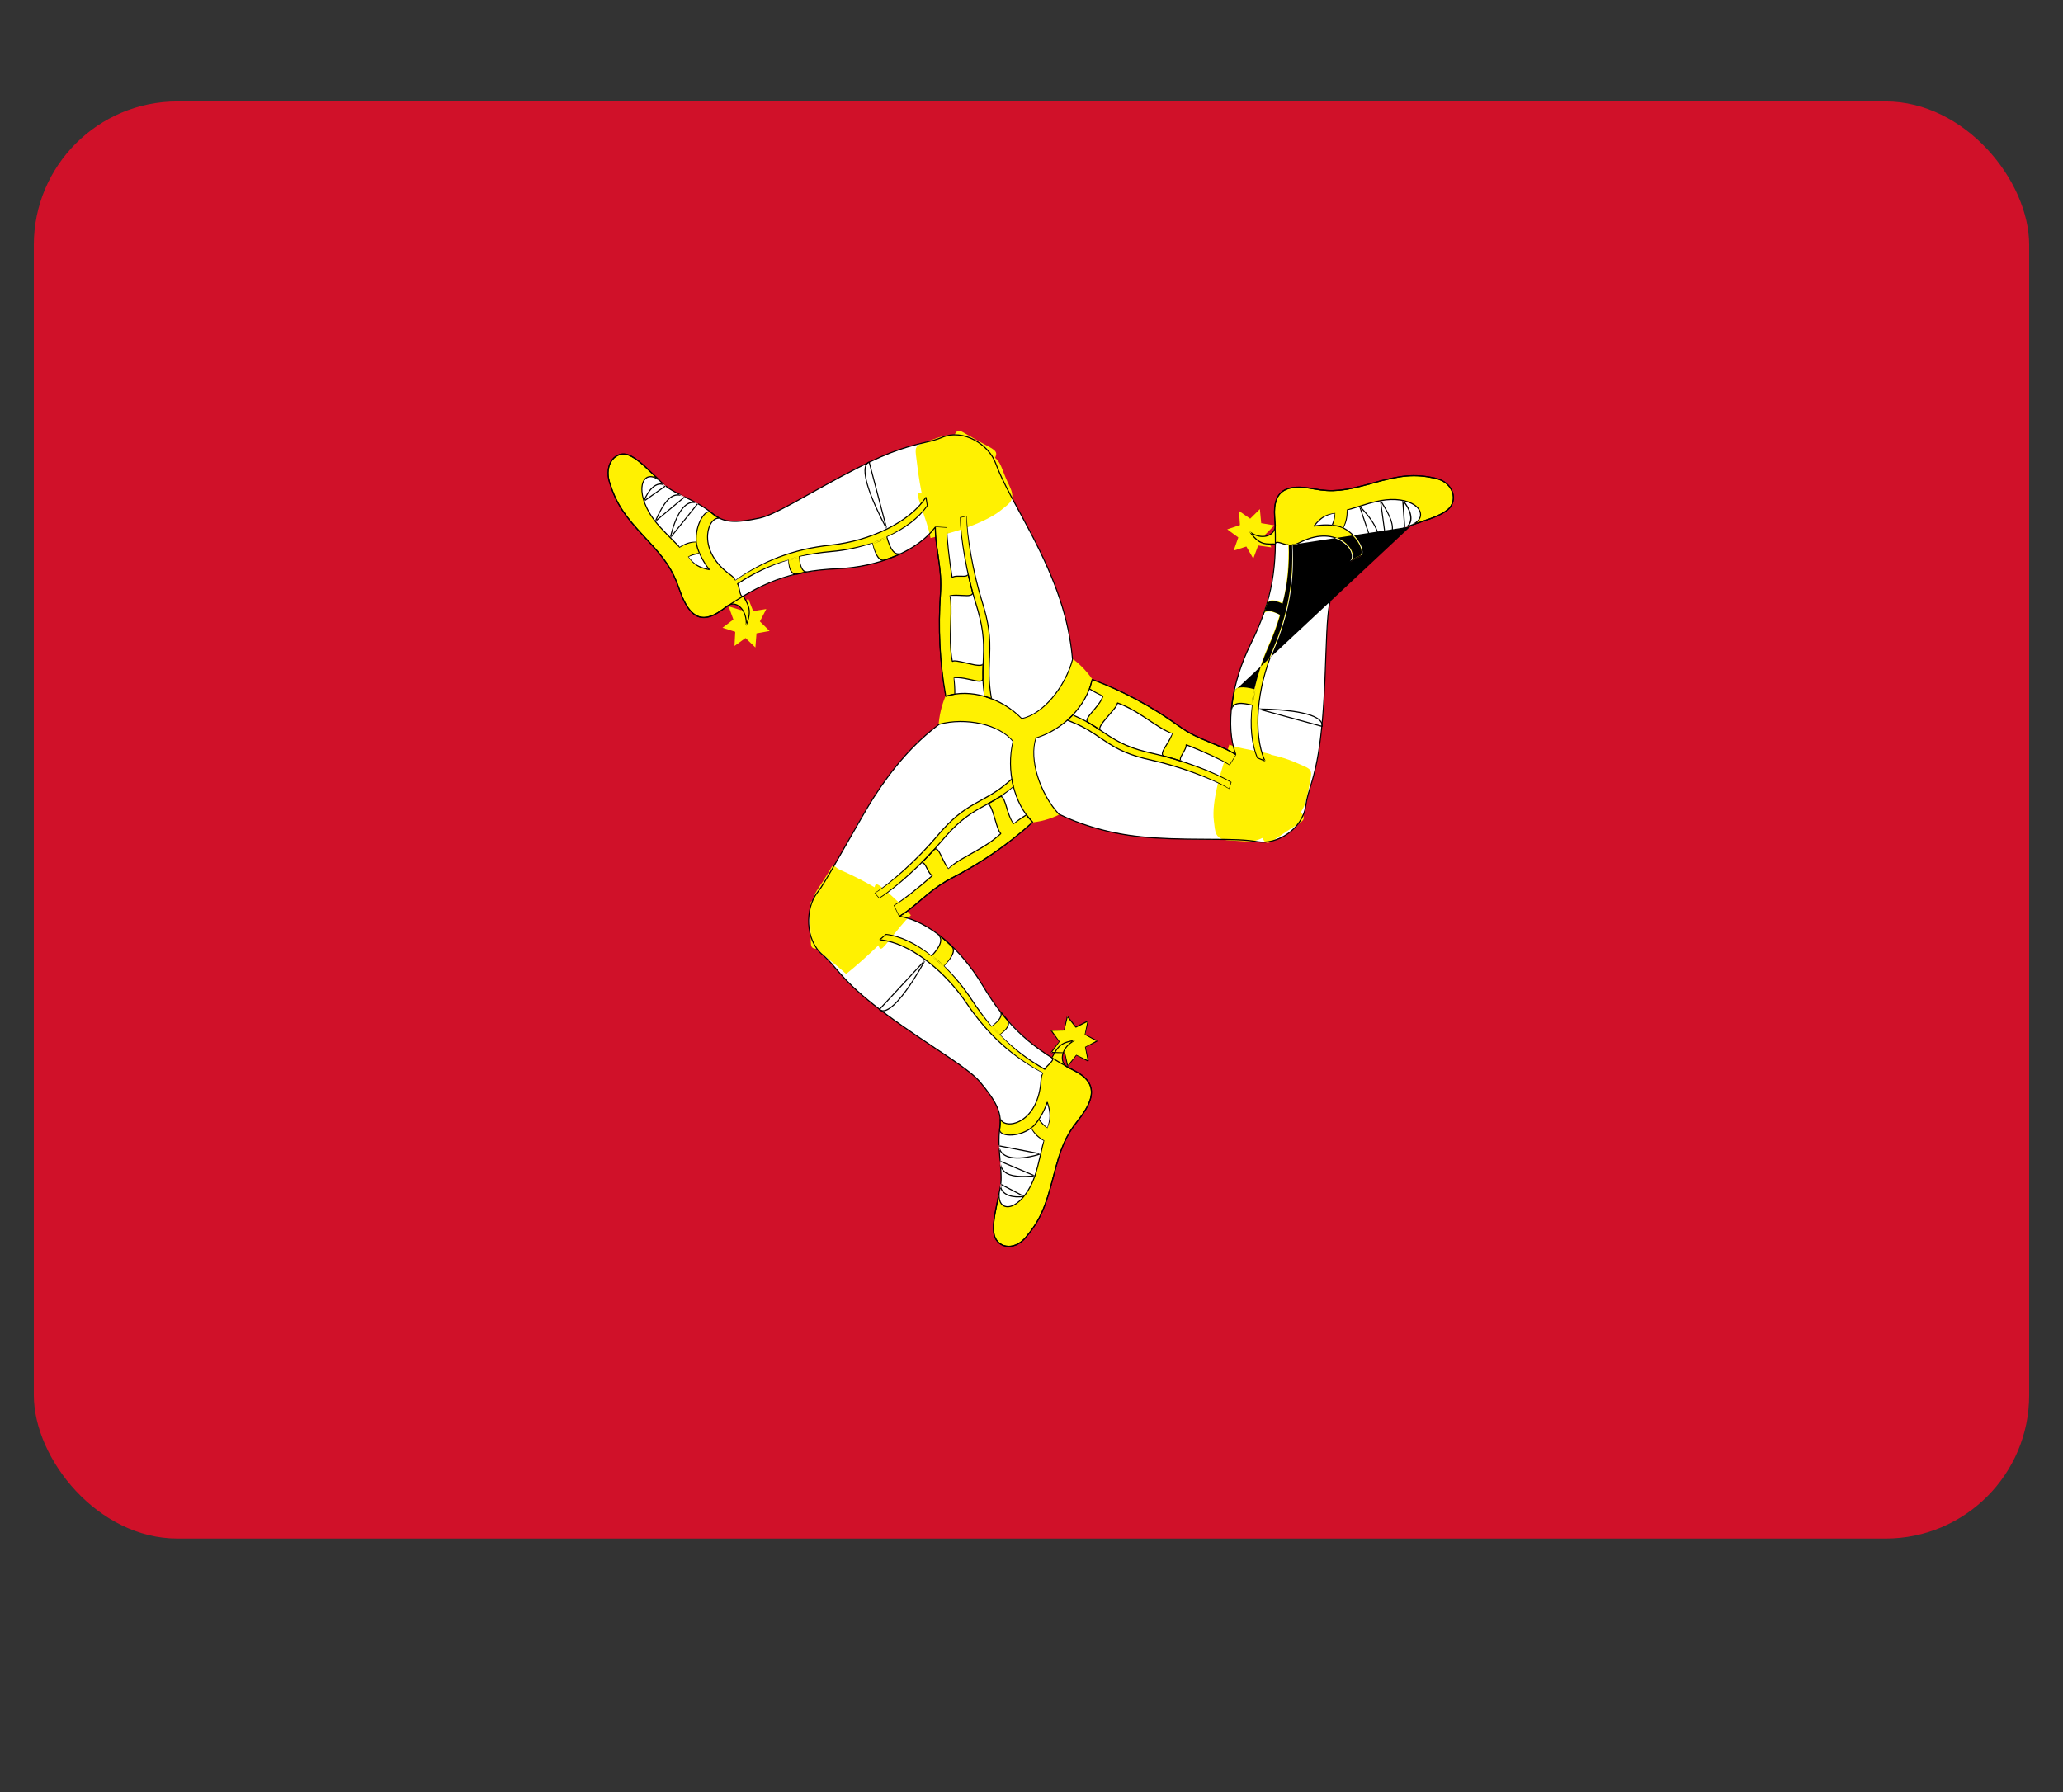 <svg width="61" height="53" viewBox="0 0 61 53" fill="none" xmlns="http://www.w3.org/2000/svg">
<rect x="0" y="0" width="61" height="53" fill="#333333" stroke="none"/>
<rect x="1" y="3" width="59" height="42.5" rx="4.243" fill="#D01129"/>
<mask id="mask0" mask-type="alpha" maskUnits="userSpaceOnUse" x="1" y="3" width="59" height="43">
<rect x="1" y="3" width="59" height="42.5" rx="4.243" fill="white"/>
</mask>
<g mask="url(#mask0)">
<path fill-rule="evenodd" clip-rule="evenodd" d="M30.265 24.337C31.657 24.337 32.786 23.141 32.786 21.667C32.786 20.192 31.657 18.997 30.265 18.997C28.872 18.997 27.743 20.192 27.743 21.667C27.743 23.141 28.872 24.337 30.265 24.337" fill="#FFF101"/>
<path fill-rule="evenodd" clip-rule="evenodd" d="M27.966 20.593C28.68 20.352 29.607 20.633 30.216 21.252C30.864 21.128 31.512 20.267 31.713 19.501C31.493 16.956 29.92 15.027 29.442 13.704C29.291 13.286 28.589 12.628 27.86 12.934C27.261 13.186 26.958 12.99 24.944 14.053C23.855 14.628 22.939 15.219 22.456 15.322C21.973 15.425 21.463 15.517 21.077 15.196C20.545 14.755 19.949 14.633 19.598 14.301C19.168 13.894 18.892 13.587 18.601 13.462C18.31 13.338 17.818 13.615 18.026 14.274C18.495 15.764 19.601 16.005 20.076 17.397C20.3 18.055 20.619 18.55 21.331 18.051C22.043 17.552 23.049 16.89 24.765 16.82C25.918 16.773 27.109 16.324 27.656 15.588C27.65 16.225 27.863 16.747 27.806 17.575C27.751 18.404 27.76 19.435 27.966 20.593" fill="white"/>
<path fill-rule="evenodd" clip-rule="evenodd" d="M29.316 20.663C29.105 19.41 29.488 19.23 29.03 17.761C28.755 16.877 28.579 15.77 28.574 15.255L28.39 15.312C28.395 15.827 28.571 16.934 28.846 17.818C29.289 19.238 28.945 19.454 29.113 20.6C29.165 20.611 29.274 20.648 29.316 20.663" fill="#FFF101"/>
<path fill-rule="evenodd" clip-rule="evenodd" d="M28.232 20.526C28.234 20.366 28.224 20.2 28.201 20.057C28.525 19.975 29.079 20.292 29.064 20.056C29.059 19.982 29.066 19.74 29.071 19.612C29.064 19.812 28.292 19.475 28.16 19.562C28.017 18.833 28.194 18.083 28.081 17.625C28.338 17.55 28.811 17.713 28.753 17.499C28.721 17.39 28.658 17.118 28.616 16.948C28.657 17.126 28.281 16.978 28.154 17.08C28.088 16.685 27.991 15.935 27.993 15.592L27.656 15.588C27.651 16.225 27.863 16.747 27.807 17.575C27.751 18.404 27.76 19.435 27.966 20.593C28.04 20.571 28.162 20.541 28.232 20.526" fill="#FFF101"/>
<path fill-rule="evenodd" clip-rule="evenodd" d="M27.38 14.704C26.878 15.473 25.677 16.004 24.566 16.121C23.267 16.258 22.394 16.716 21.752 17.165C21.697 17.059 21.597 17.003 21.509 16.933C20.569 16.196 20.955 15.197 21.311 15.34C21.177 15.285 21.099 15.21 21.025 15.155C20.901 15.057 20.543 15.431 20.588 16.024C20.607 16.276 20.811 16.649 20.977 16.847C20.674 16.788 20.528 16.706 20.35 16.478C20.45 16.412 20.58 16.375 20.684 16.366C20.649 16.276 20.599 16.175 20.588 16.024C20.439 16.022 20.258 16.077 20.102 16.189C19.73 15.796 19.346 15.482 19.123 15.018C18.767 14.274 19.129 13.805 19.598 14.301C19.168 13.894 18.892 13.587 18.601 13.462C18.31 13.338 17.818 13.615 18.026 14.274C18.495 15.764 19.601 16.005 20.076 17.397C20.3 18.055 20.63 18.568 21.331 18.051C21.423 17.983 21.448 17.967 21.528 17.907C21.75 17.77 22.102 17.999 22.064 18.495C22.244 18.039 22.13 17.9 21.977 17.627C21.864 17.69 21.873 17.317 21.803 17.268C22.203 17.005 22.689 16.741 23.302 16.553C23.325 16.776 23.383 17.012 23.576 16.978C23.68 16.954 23.786 16.932 23.896 16.912C23.703 16.947 23.648 16.688 23.626 16.465C23.916 16.394 24.234 16.341 24.582 16.311C24.983 16.276 25.398 16.19 25.787 16.056C25.845 16.269 25.965 16.629 26.165 16.559C26.342 16.499 26.514 16.431 26.675 16.352C26.398 16.492 26.288 16.092 26.222 15.88C26.729 15.647 27.161 15.328 27.42 14.948L27.38 14.704" fill="#FFF101"/>
<path fill-rule="evenodd" clip-rule="evenodd" d="M29.601 15.086C29.846 14.885 30.056 14.79 29.845 14.364C29.499 13.667 29.714 13.665 28.957 13.222C28.186 12.771 28.284 12.736 27.264 13.116C27.013 13.21 27.069 13.306 27.113 13.691C27.207 14.521 27.387 15.19 27.551 15.873C28.192 15.784 29.179 15.433 29.601 15.086Z" fill="#FFF101"/>
<path fill-rule="evenodd" clip-rule="evenodd" d="M27.208 14.897C27.074 14.49 27.11 14.545 27.597 14.669C27.757 14.132 27.977 13.679 28.101 13.244C28.239 12.757 28.282 12.669 28.485 12.789C28.745 12.941 29.03 13.102 29.216 13.199C29.54 13.367 29.492 13.426 29.337 13.694C29.183 13.961 28.676 14.504 28.363 15.07C28.776 15.377 28.908 15.405 28.615 15.538C28.287 15.685 27.743 15.869 27.514 15.912C27.472 15.645 27.336 15.284 27.208 14.897Z" fill="#FFF101"/>
<path fill-rule="evenodd" clip-rule="evenodd" d="M22.369 18.73L22.336 19.149L22.044 18.869L21.718 19.104L21.74 18.685L21.364 18.565L21.685 18.321L21.543 17.932L21.92 18.048L22.119 17.688L22.27 18.073L22.659 18.011L22.469 18.378L22.756 18.661L22.369 18.73" fill="#FFF101"/>
<path fill-rule="evenodd" clip-rule="evenodd" d="M30.537 24.312C29.982 23.777 29.748 22.787 29.95 21.919C29.525 21.388 28.497 21.223 27.77 21.421C25.798 22.897 25.007 25.303 24.164 26.404C23.897 26.751 23.71 27.723 24.325 28.238C24.831 28.662 24.822 29.038 26.698 30.353C27.713 31.064 28.654 31.609 28.98 32C29.306 32.392 29.636 32.813 29.567 33.328C29.472 34.036 29.67 34.643 29.574 35.131C29.456 35.729 29.343 36.136 29.386 36.465C29.43 36.794 29.903 37.107 30.338 36.587C31.322 35.412 30.966 34.277 31.867 33.145C32.293 32.611 32.539 32.071 31.775 31.667C31.011 31.264 29.966 30.672 29.05 29.134C28.436 28.101 27.474 27.233 26.598 27.099C27.121 26.786 27.442 26.33 28.148 25.967C28.854 25.604 29.692 25.081 30.537 24.312" fill="white"/>
<path fill-rule="evenodd" clip-rule="evenodd" d="M29.918 23.039C28.999 23.859 28.659 23.598 27.687 24.752C27.102 25.447 26.285 26.162 25.866 26.423L26.004 26.564C26.424 26.302 27.241 25.587 27.826 24.893C28.766 23.776 29.115 23.984 29.968 23.256C29.951 23.203 29.926 23.085 29.918 23.039" fill="#FFF101"/>
<path fill-rule="evenodd" clip-rule="evenodd" d="M30.348 24.102C30.217 24.18 30.085 24.272 29.98 24.365C29.751 24.109 29.733 23.442 29.548 23.574C29.489 23.615 29.288 23.73 29.181 23.789C29.349 23.696 29.458 24.572 29.596 24.65C29.071 25.145 28.369 25.358 28.051 25.691C27.861 25.492 27.758 24.977 27.612 25.137C27.539 25.222 27.348 25.415 27.229 25.539C27.355 25.412 27.422 25.831 27.569 25.896C27.279 26.155 26.713 26.618 26.432 26.788L26.597 27.099C27.121 26.786 27.442 26.33 28.148 25.967C28.853 25.604 29.692 25.081 30.536 24.312C30.48 24.255 30.395 24.158 30.348 24.102" fill="#FFF101"/>
<path fill-rule="evenodd" clip-rule="evenodd" d="M26.013 27.793C26.893 27.87 27.927 28.706 28.578 29.666C29.34 30.789 30.151 31.36 30.839 31.724C30.781 31.828 30.784 31.948 30.772 32.063C30.639 33.294 29.628 33.439 29.567 33.041C29.589 33.192 29.567 33.301 29.558 33.396C29.541 33.559 30.026 33.7 30.488 33.363C30.685 33.219 30.888 32.845 30.966 32.594C31.07 32.901 31.076 33.076 30.979 33.353C30.874 33.294 30.779 33.194 30.72 33.103C30.663 33.181 30.606 33.276 30.488 33.363C30.561 33.5 30.697 33.638 30.866 33.725C30.731 34.263 30.666 34.772 30.397 35.209C29.968 35.907 29.402 35.809 29.574 35.131C29.456 35.729 29.343 36.136 29.386 36.465C29.43 36.794 29.902 37.107 30.338 36.586C31.321 35.411 30.966 34.277 31.867 33.145C32.293 32.611 32.548 32.051 31.775 31.667C31.672 31.617 31.647 31.603 31.558 31.559C31.335 31.423 31.346 30.986 31.771 30.773C31.308 30.836 31.252 31.011 31.105 31.287C31.213 31.359 30.903 31.537 30.898 31.626C30.483 31.391 30.024 31.077 29.564 30.608C29.735 30.477 29.899 30.305 29.774 30.145C29.702 30.062 29.631 29.976 29.56 29.884C29.685 30.045 29.501 30.224 29.33 30.356C29.127 30.125 28.924 29.86 28.725 29.556C28.496 29.206 28.218 28.869 27.914 28.578C28.06 28.418 28.294 28.129 28.137 27.981C28 27.849 27.858 27.725 27.713 27.616C27.966 27.801 27.693 28.101 27.554 28.268C27.109 27.92 26.632 27.682 26.192 27.636L26.013 27.793" fill="#FFF101"/>
<path fill-rule="evenodd" clip-rule="evenodd" d="M24.857 25.733C24.57 25.609 24.712 25.441 24.469 25.848C24.072 26.513 23.995 26.36 24.011 27.276C24.028 28.208 24.199 28.059 25.02 28.804C25.652 28.302 26.406 27.544 26.882 27.052C26.489 26.509 25.352 25.947 24.857 25.733Z" fill="#FFF101"/>
<path fill-rule="evenodd" clip-rule="evenodd" d="M26.257 27.855C25.991 28.182 26.018 28.121 25.876 27.612C25.357 27.734 24.956 27.875 24.539 27.979C24.072 28.096 23.978 28.1 23.974 27.855C23.969 27.54 23.958 27.198 23.944 26.979C23.92 26.598 23.992 26.612 24.288 26.62C24.585 26.628 25.201 26.705 25.82 26.709C25.866 26.177 25.822 26.042 26.077 26.244C26.361 26.471 26.784 26.879 26.934 27.067C26.736 27.239 26.509 27.544 26.257 27.855Z" fill="#FFF101"/>
<path fill-rule="evenodd" clip-rule="evenodd" d="M31.811 30.376L32.17 30.196L32.086 30.604L32.442 30.786L32.089 30.975L32.178 31.38L31.818 31.208L31.571 31.532L31.477 31.128L31.084 31.126L31.323 30.795L31.077 30.47L31.473 30.461L31.561 30.056L31.811 30.376" fill="#FFF101"/>
<path fill-rule="evenodd" clip-rule="evenodd" d="M32.292 20.096C32.133 20.871 31.44 21.581 30.628 21.83C30.407 22.486 30.786 23.511 31.312 24.078C33.505 25.148 35.868 24.671 37.19 24.894C37.608 24.964 38.496 24.65 38.61 23.828C38.704 23.153 39.015 22.973 39.153 20.595C39.227 19.309 39.202 18.173 39.359 17.679C39.517 17.184 39.697 16.671 40.152 16.477C40.778 16.21 41.176 15.724 41.623 15.569C42.171 15.378 42.56 15.278 42.807 15.074C43.055 14.87 43.075 14.28 42.431 14.14C40.979 13.826 40.228 14.719 38.852 14.458C38.202 14.335 37.638 14.38 37.69 15.282C37.742 16.185 37.78 17.439 36.98 19.047C36.442 20.128 36.213 21.444 36.542 22.314C36.024 21.99 35.49 21.924 34.841 21.459C34.191 20.993 33.344 20.486 32.292 20.096" fill="white"/>
<path fill-rule="evenodd" clip-rule="evenodd" d="M31.56 21.299C32.691 21.731 32.647 22.174 34.077 22.488C34.937 22.677 35.931 23.069 36.355 23.323L36.4 23.125C35.977 22.872 34.983 22.48 34.123 22.291C32.739 21.987 32.735 21.563 31.713 21.144C31.679 21.187 31.594 21.268 31.56 21.299" fill="#FFF101"/>
<path fill-rule="evenodd" clip-rule="evenodd" d="M32.215 20.374C32.344 20.454 32.485 20.529 32.614 20.579C32.519 20.917 31.983 21.267 32.183 21.371C32.246 21.404 32.44 21.531 32.542 21.599C32.383 21.492 33.044 20.954 33.039 20.789C33.707 21.023 34.232 21.56 34.663 21.685C34.595 21.958 34.226 22.311 34.429 22.365C34.535 22.389 34.789 22.468 34.949 22.515C34.783 22.463 35.092 22.192 35.072 22.025C35.429 22.161 36.09 22.448 36.37 22.622L36.541 22.314C36.023 21.99 35.49 21.924 34.841 21.459C34.191 20.993 33.344 20.486 32.292 20.096C32.274 20.175 32.237 20.302 32.215 20.374" fill="#FFF101"/>
<path fill-rule="evenodd" clip-rule="evenodd" d="M37.401 22.503C37.024 21.658 37.191 20.291 37.65 19.214C38.188 17.954 38.249 16.925 38.204 16.112C38.318 16.114 38.414 16.05 38.515 16.004C39.588 15.511 40.211 16.365 39.916 16.62C40.029 16.524 40.129 16.49 40.211 16.451C40.353 16.385 40.227 15.87 39.719 15.615C39.503 15.506 39.096 15.507 38.851 15.56C39.051 15.311 39.191 15.219 39.466 15.17C39.47 15.295 39.436 15.432 39.391 15.532C39.483 15.545 39.589 15.549 39.719 15.615C39.794 15.479 39.84 15.286 39.826 15.087C40.335 14.942 40.783 14.747 41.274 14.775C42.06 14.82 42.264 15.387 41.623 15.569C42.171 15.378 42.56 15.278 42.807 15.074C43.055 14.87 43.074 14.28 42.431 14.14C40.978 13.826 40.228 14.719 38.852 14.458C38.202 14.335 37.617 14.382 37.689 15.282C37.699 15.401 37.7 15.432 37.709 15.535C37.709 15.807 37.346 16.016 36.96 15.733C37.242 16.126 37.414 16.091 37.714 16.087C37.718 15.952 38.018 16.146 38.093 16.107C38.109 16.605 38.081 17.183 37.928 17.839C37.735 17.748 37.513 17.683 37.444 17.878C37.412 17.985 37.377 18.093 37.338 18.204C37.407 18.009 37.646 18.089 37.839 18.18C37.752 18.482 37.636 18.8 37.487 19.134C37.315 19.519 37.178 19.943 37.093 20.367C36.889 20.313 36.535 20.243 36.493 20.461C36.454 20.654 36.423 20.845 36.407 21.033C36.431 20.708 36.813 20.808 37.019 20.852C36.957 21.435 37.001 21.99 37.183 22.418L37.401 22.503" fill="#FFF101"/>
<path fill-rule="evenodd" clip-rule="evenodd" d="M35.892 24.27C35.934 24.596 35.906 24.836 36.361 24.855C37.103 24.886 37.043 24.983 37.784 24.511C38.538 24.03 38.558 24.125 38.756 22.999C38.805 22.722 38.699 22.725 38.362 22.573C37.636 22.244 37.001 22.267 36.361 22.076C36.112 22.708 35.819 23.71 35.892 24.27Z" fill="#FFF101"/>
<path fill-rule="evenodd" clip-rule="evenodd" d="M37.33 22.249C37.731 22.329 37.668 22.334 37.322 22.72C37.682 23.135 37.957 23.427 38.251 23.757C38.581 24.127 38.63 24.21 38.431 24.337C38.177 24.499 37.903 24.68 37.731 24.802C37.431 25.015 37.406 24.942 37.265 24.666C37.123 24.39 36.918 23.791 36.611 23.222C36.154 23.446 36.065 23.554 36.103 23.219C36.146 22.845 36.269 22.253 36.348 22.021C36.587 22.117 36.95 22.173 37.33 22.249Z" fill="#FFF101"/>
<path fill-rule="evenodd" clip-rule="evenodd" d="M36.615 15.895L36.288 15.655L36.664 15.528L36.635 15.111L36.966 15.34L37.253 15.056L37.292 15.472L37.681 15.537L37.397 15.824L37.592 16.187L37.202 16.133L37.058 16.521L36.853 16.163L36.478 16.284L36.615 15.895" fill="#FFF101"/>
<path fill-rule="evenodd" clip-rule="evenodd" d="M30.206 21.264C29.595 20.644 28.674 20.371 27.971 20.609L27.951 20.596C27.766 19.561 27.725 18.561 27.791 17.574C27.817 17.192 27.794 16.913 27.72 16.415C27.69 16.209 27.686 16.18 27.675 16.094C27.653 15.923 27.641 15.777 27.64 15.634C27.1 16.325 25.958 16.788 24.766 16.836C23.355 16.893 22.475 17.269 21.339 18.064C20.708 18.507 20.347 18.244 20.061 17.402C19.871 16.846 19.64 16.525 19.085 15.934L19.043 15.889C18.462 15.27 18.209 14.909 18.011 14.279C17.826 13.692 18.226 13.284 18.607 13.447C18.633 13.458 18.659 13.471 18.685 13.485C18.808 13.551 18.933 13.649 19.1 13.802C19.157 13.855 19.324 14.016 19.454 14.141L19.454 14.141C19.525 14.209 19.584 14.266 19.608 14.289C19.627 14.307 19.647 14.325 19.668 14.342C19.639 14.322 19.608 14.309 19.577 14.303C19.549 14.276 19.495 14.224 19.433 14.164C19.303 14.04 19.137 13.879 19.08 13.827C18.915 13.675 18.791 13.579 18.671 13.514C18.646 13.5 18.62 13.488 18.595 13.477C18.239 13.325 17.863 13.708 18.04 14.269C18.237 14.893 18.487 15.25 19.065 15.866L19.107 15.912C19.665 16.506 19.898 16.83 20.09 17.391C20.371 18.215 20.712 18.465 21.322 18.037C22.462 17.239 23.348 16.861 24.765 16.804C25.969 16.754 27.122 16.28 27.644 15.578L27.671 15.588C27.67 15.745 27.681 15.901 27.705 16.09C27.716 16.175 27.72 16.204 27.751 16.41C27.825 16.91 27.848 17.192 27.822 17.576C27.756 18.555 27.797 19.546 27.978 20.572L27.962 20.578L27.981 20.59L27.978 20.572C28.69 20.341 29.614 20.617 30.214 21.236C30.82 21.119 31.485 20.309 31.698 19.503C31.593 18.292 31.205 17.197 30.508 15.852C30.401 15.645 30.107 15.1 29.964 14.836L29.886 14.691C29.664 14.272 29.524 13.976 29.427 13.71C29.228 13.157 28.481 12.691 27.866 12.949C27.782 12.984 27.701 13.012 27.611 13.037C27.554 13.054 27.496 13.068 27.417 13.086C26.597 13.276 26.144 13.438 24.951 14.068L24.85 14.121C24.621 14.244 24.069 14.551 23.725 14.742C23.579 14.824 23.47 14.884 23.44 14.9C22.968 15.157 22.672 15.292 22.459 15.338C21.753 15.488 21.396 15.482 21.067 15.209C20.964 15.123 20.853 15.045 20.731 14.971C20.699 14.952 20.668 14.933 20.634 14.915L20.644 14.902L20.64 14.881C20.676 14.902 20.712 14.922 20.746 14.943C20.869 15.018 20.981 15.096 21.086 15.183C21.405 15.448 21.756 15.454 22.453 15.306C22.662 15.261 22.956 15.127 23.426 14.872C23.456 14.855 23.564 14.795 23.71 14.714L23.71 14.714C24.054 14.523 24.607 14.215 24.836 14.092L24.937 14.039C26.132 13.408 26.588 13.245 27.41 13.055C27.489 13.037 27.547 13.022 27.603 13.006C27.692 12.981 27.772 12.954 27.854 12.919C28.487 12.653 29.251 13.13 29.456 13.698C29.552 13.963 29.691 14.257 29.913 14.675L29.991 14.819C30.133 15.084 30.427 15.629 30.535 15.837C31.234 17.185 31.623 18.284 31.728 19.506C31.512 20.329 30.838 21.149 30.206 21.264ZM20.607 14.863L20.64 14.881L20.639 14.877C20.628 14.872 20.618 14.867 20.607 14.863ZM20.496 14.839C20.533 14.84 20.57 14.848 20.607 14.863C20.551 14.832 20.491 14.8 20.425 14.767C20.393 14.751 20.322 14.716 20.256 14.683L20.256 14.677C20.23 14.664 20.204 14.654 20.179 14.646L20.12 14.616C19.927 14.519 19.795 14.443 19.688 14.358L19.688 14.357C19.682 14.351 19.675 14.346 19.668 14.342L19.688 14.358L19.688 14.383L19.678 14.39C19.669 14.383 19.66 14.377 19.652 14.37L19.652 14.37C19.658 14.373 19.664 14.378 19.67 14.383L19.671 14.356L19.652 14.37C19.651 14.369 19.651 14.369 19.651 14.369C19.629 14.351 19.608 14.332 19.588 14.313L19.577 14.303C19.38 14.262 19.154 14.473 19.026 14.814L19.049 14.834L19.678 14.39C19.776 14.467 19.894 14.537 20.059 14.621C19.819 14.609 19.617 14.835 19.36 15.414L19.383 15.433L20.247 14.714C20.312 14.746 20.381 14.78 20.412 14.796C20.441 14.811 20.469 14.825 20.496 14.839ZM20.596 14.893C20.564 14.875 20.531 14.858 20.496 14.839C20.223 14.835 19.962 15.217 19.806 15.899L19.832 15.913L20.634 14.915L20.607 14.899L20.608 14.898C20.614 14.901 20.62 14.903 20.626 14.907L20.621 14.881L20.608 14.898L20.596 14.893ZM19.852 15.839C20.027 15.128 20.315 14.782 20.596 14.893L20.607 14.899L19.852 15.839ZM19.852 15.839C19.846 15.861 19.841 15.884 19.835 15.907L19.809 15.892L19.852 15.839ZM20.215 14.699L20.247 14.714L20.259 14.704L20.256 14.683L20.216 14.663L20.215 14.663L20.179 14.646C20.138 14.632 20.098 14.623 20.059 14.621L20.107 14.645L20.169 14.676C19.9 14.586 19.694 14.758 19.416 15.365L19.364 15.408L19.387 15.428C19.397 15.406 19.406 15.385 19.416 15.365L20.215 14.699ZM20.219 14.696C20.203 14.688 20.186 14.682 20.169 14.676L20.203 14.693L20.215 14.699L20.219 14.696ZM20.219 14.696C20.227 14.699 20.235 14.703 20.243 14.706L20.24 14.679L20.219 14.696ZM19.075 14.777L19.652 14.37C19.651 14.369 19.651 14.369 19.651 14.369C19.466 14.247 19.22 14.431 19.075 14.777ZM19.075 14.777L19.032 14.807L19.055 14.826C19.061 14.809 19.068 14.793 19.075 14.777Z" fill="black"/>
<path fill-rule="evenodd" clip-rule="evenodd" d="M29.273 19.491C29.251 19.971 29.259 20.23 29.331 20.66L29.311 20.679C29.288 20.67 29.258 20.66 29.227 20.649C29.18 20.633 29.131 20.616 29.098 20.602C29.043 20.225 29.038 19.989 29.058 19.546L29.062 19.454C29.087 18.884 29.044 18.503 28.831 17.823C28.576 17.002 28.38 15.881 28.386 15.296L28.59 15.255C28.595 15.821 28.79 16.938 29.045 17.756C29.258 18.44 29.301 18.825 29.277 19.399L29.273 19.491ZM29.322 20.648L29.301 20.666C29.3 20.657 29.298 20.648 29.297 20.639C29.305 20.642 29.314 20.645 29.322 20.648ZM29.116 20.584C29.155 20.592 29.237 20.618 29.297 20.639C29.228 20.222 29.221 19.962 29.242 19.489L29.247 19.397C29.271 18.828 29.228 18.446 29.016 17.766C28.76 16.945 28.564 15.825 28.579 15.271L28.406 15.312C28.41 15.877 28.606 16.995 28.861 17.812C29.074 18.497 29.117 18.882 29.093 19.456L29.089 19.548C29.069 19.989 29.073 20.222 29.116 20.584Z" fill="black"/>
<path fill-rule="evenodd" clip-rule="evenodd" d="M25.693 13.648C25.521 13.726 25.523 14.002 25.662 14.433C25.773 14.778 25.97 15.211 26.206 15.653L26.235 15.641L25.714 13.658L25.693 13.648ZM28.216 20.055C28.238 20.192 28.249 20.358 28.247 20.526L28.235 20.542L28.183 20.553C28.106 20.571 28.019 20.591 27.951 20.596C27.767 19.561 27.725 18.561 27.791 17.574C27.817 17.192 27.795 16.913 27.721 16.415C27.69 16.209 27.686 16.18 27.675 16.094C27.651 15.904 27.639 15.746 27.656 15.572L28.008 15.592C28.007 15.886 28.084 16.562 28.165 17.053C28.208 17.029 28.27 17.022 28.366 17.024L28.405 17.025C28.495 17.028 28.53 17.027 28.561 17.018C28.598 17.008 28.61 16.989 28.601 16.951L28.631 16.944L28.631 16.944L28.601 16.952L28.618 17.021C28.607 17.034 28.591 17.044 28.569 17.049C28.534 17.059 28.498 17.06 28.405 17.058L28.366 17.057C28.26 17.055 28.2 17.063 28.163 17.093L28.139 17.083C28.056 16.588 27.976 15.893 27.993 15.608L27.671 15.588C27.67 15.745 27.681 15.901 27.705 16.09C27.716 16.175 27.72 16.204 27.751 16.41C27.825 16.91 27.848 17.192 27.822 17.576C27.756 18.56 27.797 19.558 27.962 20.578C28.024 20.559 28.131 20.532 28.217 20.513L28.217 20.526L28.229 20.51L28.217 20.513C28.218 20.351 28.207 20.192 28.197 20.041C28.283 20.02 28.388 20.023 28.521 20.047C28.566 20.055 28.611 20.064 28.674 20.078C28.867 20.122 28.896 20.128 28.953 20.129C29.023 20.13 29.052 20.11 29.048 20.057C29.045 20.001 29.047 19.852 29.053 19.673C29.074 19.66 29.085 19.64 29.086 19.613C29.079 19.818 29.075 19.994 29.079 20.055C29.084 20.13 29.038 20.163 28.952 20.161C28.892 20.16 28.864 20.154 28.668 20.11C28.605 20.096 28.561 20.087 28.517 20.079C28.386 20.056 28.286 20.052 28.216 20.055ZM29.053 19.673C29.026 19.69 28.981 19.696 28.922 19.692C28.847 19.687 28.763 19.67 28.602 19.632L28.584 19.628C28.309 19.563 28.211 19.547 28.168 19.576L28.145 19.565C28.135 19.517 28.127 19.468 28.12 19.417C28.081 19.138 28.078 18.903 28.095 18.443C28.113 17.975 28.11 17.809 28.076 17.609C28.144 17.59 28.226 17.585 28.34 17.589C28.367 17.59 28.391 17.591 28.434 17.593C28.577 17.601 28.627 17.602 28.675 17.591C28.733 17.58 28.752 17.555 28.739 17.504C28.722 17.448 28.698 17.352 28.66 17.198L28.656 17.18C28.658 17.189 28.635 17.093 28.618 17.021C28.634 17.003 28.639 16.977 28.631 16.944C28.642 16.988 28.689 17.184 28.686 17.172L28.69 17.19C28.727 17.344 28.751 17.439 28.768 17.495C28.788 17.567 28.755 17.608 28.681 17.623C28.629 17.634 28.578 17.634 28.432 17.626C28.389 17.623 28.366 17.622 28.339 17.621C28.27 17.619 28.213 17.62 28.168 17.62H28.168H28.168H28.168H28.168H28.168C28.139 17.621 28.115 17.621 28.095 17.621C28.141 17.805 28.144 17.972 28.126 18.444C28.109 18.902 28.111 19.136 28.15 19.413C28.156 19.455 28.163 19.497 28.171 19.538C28.228 19.516 28.331 19.535 28.591 19.596L28.609 19.6C28.768 19.638 28.851 19.655 28.924 19.659C29.012 19.665 29.054 19.649 29.055 19.612L29.053 19.673ZM25.689 13.686L25.684 13.667L25.705 13.677C25.7 13.68 25.695 13.683 25.689 13.686ZM26.171 15.519C25.963 15.12 25.791 14.735 25.691 14.423C25.562 14.023 25.556 13.765 25.689 13.686L26.171 15.519ZM26.171 15.519C26.191 15.559 26.212 15.598 26.233 15.637L26.205 15.65L26.171 15.519ZM25.784 16.065L25.782 16.066L25.782 16.066L25.782 16.066L25.792 16.101C25.937 16.044 26.082 15.976 26.228 15.9L26.216 15.865L26.215 15.866L26.215 15.866L26.214 15.866L25.784 16.065ZM25.784 16.065C25.927 16.008 26.07 15.942 26.214 15.866L26.215 15.866L26.227 15.9L25.793 16.101L25.782 16.066L25.784 16.065ZM23.622 16.449C23.511 16.48 23.404 16.514 23.298 16.55L23.306 16.586L23.306 16.586L23.306 16.586C23.306 16.586 23.306 16.586 23.307 16.586L23.629 16.486C23.629 16.485 23.629 16.485 23.629 16.485L23.629 16.485L23.63 16.485L23.622 16.449ZM23.629 16.485L23.622 16.449L23.298 16.55L23.306 16.586L23.307 16.586C23.412 16.549 23.519 16.516 23.629 16.486L23.629 16.485Z" fill="black"/>
<path fill-rule="evenodd" clip-rule="evenodd" d="M24.564 16.105C25.739 15.981 26.892 15.421 27.367 14.695L27.395 14.702L27.432 14.957C27.181 15.327 26.759 15.651 26.236 15.875C26.235 15.871 26.257 15.944 26.264 15.965C26.276 16.002 26.287 16.034 26.298 16.064C26.391 16.312 26.5 16.418 26.661 16.341C26.621 16.36 26.581 16.379 26.539 16.397C26.427 16.383 26.342 16.268 26.27 16.076C26.258 16.045 26.247 16.013 26.235 15.976C26.228 15.954 26.206 15.882 26.215 15.866C26.742 15.623 27.16 15.302 27.405 14.95L27.371 14.746C27.379 14.735 27.386 14.724 27.393 14.714L27.365 14.707L27.371 14.746C26.878 15.465 25.733 16.014 24.568 16.137C23.441 16.256 22.577 16.608 21.738 17.172C21.703 17.106 21.661 17.067 21.556 16.989L21.555 16.988C21.527 16.968 21.515 16.958 21.499 16.946C21.075 16.613 20.88 16.194 20.909 15.805C20.928 15.534 21.062 15.332 21.215 15.311C21.244 15.327 21.273 15.342 21.305 15.355L21.305 15.355C21.137 15.288 20.962 15.497 20.939 15.808C20.912 16.185 21.101 16.593 21.518 16.92C21.532 16.932 21.545 16.941 21.573 16.962L21.573 16.962C21.682 17.043 21.727 17.084 21.743 17.151C22.564 16.578 23.432 16.224 24.564 16.105ZM21.312 15.323C21.279 15.311 21.247 15.307 21.215 15.311C21.188 15.296 21.161 15.278 21.134 15.259C21.108 15.241 21.041 15.187 21.021 15.172C21.018 15.169 21.016 15.168 21.016 15.168C20.868 15.051 20.565 15.524 20.603 16.022C20.62 16.248 20.801 16.613 20.988 16.836L20.974 16.863C20.664 16.803 20.517 16.717 20.342 16.464C20.432 16.405 20.552 16.364 20.662 16.352C20.666 16.361 20.669 16.368 20.67 16.372L20.671 16.372L20.683 16.35C20.676 16.35 20.669 16.351 20.662 16.352C20.662 16.352 20.662 16.352 20.662 16.352C20.659 16.344 20.655 16.334 20.651 16.326C20.646 16.312 20.641 16.301 20.639 16.296C20.618 16.242 20.602 16.195 20.593 16.149C20.586 16.112 20.584 16.077 20.587 16.04C20.583 16.04 20.578 16.04 20.573 16.04C20.424 16.042 20.252 16.1 20.092 16.201C20.069 16.176 20.045 16.152 20.02 16.126C19.977 16.082 19.865 15.97 19.787 15.891C19.749 15.852 19.718 15.822 19.708 15.812C19.407 15.506 19.237 15.291 19.109 15.025C18.941 14.673 18.921 14.352 19.039 14.185C19.117 14.073 19.242 14.05 19.383 14.116C19.4 14.133 19.417 14.149 19.433 14.164C19.462 14.192 19.489 14.219 19.513 14.241C19.326 14.08 19.157 14.072 19.063 14.204C18.953 14.36 18.972 14.668 19.136 15.01C19.262 15.273 19.431 15.485 19.729 15.788C19.739 15.799 19.769 15.829 19.808 15.867C19.886 15.946 19.998 16.058 20.041 16.103C20.066 16.128 20.09 16.153 20.094 16.176C20.236 16.073 20.407 16.013 20.572 16.02C20.535 15.501 20.855 15.001 21.034 15.141C21.034 15.142 21.037 15.143 21.041 15.146C21.061 15.163 21.127 15.214 21.151 15.232C21.203 15.269 21.253 15.298 21.312 15.323ZM20.676 16.383C20.567 16.394 20.447 16.433 20.362 16.468C20.527 16.679 20.663 16.764 20.937 16.822C20.838 16.697 20.744 16.538 20.676 16.383ZM19.513 14.241C19.545 14.273 19.571 14.297 19.586 14.311C19.561 14.285 19.537 14.262 19.513 14.241ZM19.587 14.312L19.587 14.313C19.587 14.312 19.586 14.312 19.586 14.311C19.586 14.312 19.587 14.312 19.587 14.312ZM19.53 14.214C19.48 14.171 19.431 14.139 19.383 14.116C19.264 14.001 19.13 13.873 19.08 13.827C18.915 13.675 18.791 13.579 18.671 13.514C18.646 13.5 18.62 13.488 18.595 13.477C18.239 13.325 17.863 13.708 18.04 14.269C18.237 14.893 18.487 15.25 19.065 15.866L19.107 15.912C19.665 16.506 19.898 16.83 20.09 17.391C20.22 17.773 20.358 18.023 20.533 18.151C20.741 18.305 20.998 18.277 21.322 18.038C21.36 18.009 21.387 17.99 21.432 17.957L21.433 17.956C21.463 17.935 21.487 17.917 21.52 17.892C21.767 17.741 22.07 17.993 22.082 18.403C22.073 18.43 22.062 18.459 22.05 18.489L22.08 18.496C22.082 18.464 22.083 18.433 22.082 18.403C22.163 18.167 22.158 18.017 22.082 17.854C22.068 17.823 22.051 17.791 22.028 17.749C22.028 17.748 22.027 17.747 22.027 17.747C22.015 17.725 21.975 17.655 21.984 17.641C21.945 17.663 21.913 17.645 21.891 17.599C21.876 17.567 21.866 17.529 21.85 17.452L21.846 17.433C21.826 17.335 21.813 17.294 21.795 17.282L21.795 17.254C22.269 16.942 22.748 16.706 23.317 16.551C23.347 16.841 23.421 16.989 23.573 16.962C23.645 16.945 23.716 16.93 23.787 16.916C23.819 16.931 23.856 16.936 23.899 16.928L23.899 16.928C23.793 16.947 23.688 16.969 23.579 16.994C23.4 17.026 23.318 16.862 23.306 16.569C22.766 16.734 22.294 16.966 21.828 17.271C21.846 17.296 21.858 17.34 21.876 17.426L21.88 17.445C21.895 17.519 21.905 17.555 21.918 17.584C21.934 17.616 21.948 17.624 21.99 17.618C21.995 17.628 22.009 17.652 22.023 17.676C22.036 17.7 22.049 17.724 22.055 17.733C22.078 17.775 22.095 17.808 22.11 17.839C22.198 18.031 22.195 18.205 22.078 18.501L22.049 18.494C22.082 18.054 21.776 17.773 21.536 17.92C21.504 17.944 21.48 17.961 21.45 17.983L21.449 17.984C21.404 18.017 21.378 18.036 21.339 18.064C21.005 18.311 20.735 18.34 20.516 18.178C20.334 18.044 20.193 17.79 20.061 17.402C19.871 16.846 19.64 16.525 19.085 15.934L19.043 15.889C18.462 15.27 18.209 14.909 18.011 14.279C17.826 13.692 18.226 13.284 18.607 13.447C18.633 13.458 18.659 13.471 18.685 13.485C18.808 13.551 18.933 13.649 19.1 13.802C19.157 13.855 19.324 14.016 19.454 14.141C19.482 14.167 19.508 14.193 19.53 14.214ZM23.891 16.897C23.856 16.903 23.822 16.909 23.787 16.916C23.687 16.867 23.638 16.706 23.622 16.449C23.924 16.376 24.243 16.324 24.581 16.294C24.985 16.259 25.398 16.172 25.802 16.051C25.896 16.398 26.01 16.596 26.16 16.543C26.296 16.497 26.421 16.449 26.539 16.397C26.579 16.402 26.622 16.395 26.669 16.373C26.518 16.445 26.352 16.512 26.169 16.574C25.992 16.637 25.872 16.428 25.792 16.071C25.405 16.204 24.99 16.292 24.583 16.327C24.247 16.356 23.93 16.408 23.641 16.463C23.671 16.765 23.742 16.921 23.891 16.897ZM26.668 16.337C26.669 16.337 26.669 16.337 26.669 16.337L26.682 16.367C26.678 16.369 26.674 16.371 26.669 16.373C26.673 16.371 26.677 16.369 26.681 16.367L26.668 16.337ZM26.668 16.337C26.668 16.338 26.667 16.338 26.666 16.338C26.667 16.338 26.668 16.338 26.668 16.337L26.668 16.337ZM23.891 16.897C23.892 16.896 23.893 16.896 23.894 16.896L23.899 16.928C23.899 16.928 23.899 16.928 23.899 16.928L23.893 16.896C23.893 16.896 23.892 16.896 23.891 16.897ZM19.53 14.214C19.556 14.237 19.583 14.262 19.609 14.29L19.588 14.313C19.588 14.313 19.587 14.313 19.587 14.312L19.608 14.289C19.594 14.275 19.566 14.249 19.53 14.214ZM21.312 15.323C21.313 15.323 21.315 15.324 21.316 15.325L21.305 15.355C21.305 15.355 21.305 15.355 21.305 15.355L21.316 15.325C21.315 15.324 21.313 15.323 21.312 15.323ZM26.666 16.338C26.665 16.339 26.663 16.34 26.661 16.341C26.663 16.34 26.665 16.339 26.666 16.338Z" fill="black"/>
<path fill-rule="evenodd" clip-rule="evenodd" d="M29.965 21.922C29.762 22.792 30 23.773 30.546 24.3L30.546 24.324C29.792 25.011 28.995 25.549 28.154 25.982C27.907 26.109 27.696 26.251 27.466 26.438C27.409 26.484 27.353 26.531 27.28 26.593C27.286 26.588 27.141 26.712 27.101 26.746C26.921 26.898 26.787 27 26.643 27.09C27.477 27.24 28.427 28.056 29.063 29.125C29.815 30.39 30.564 31.01 31.781 31.653C32.458 32.011 32.423 32.472 31.879 33.156C31.516 33.611 31.372 33.979 31.162 34.8C30.933 35.694 30.773 36.091 30.349 36.597C29.961 37.061 29.428 36.898 29.37 36.467C29.35 36.313 29.362 36.139 29.404 35.896C29.423 35.787 29.5 35.414 29.538 35.23L29.538 35.23L29.558 35.128C29.564 35.102 29.568 35.077 29.572 35.051C29.571 35.086 29.576 35.119 29.586 35.15L29.568 35.237L29.568 35.237C29.53 35.422 29.453 35.793 29.434 35.902C29.393 36.141 29.381 36.312 29.401 36.462C29.455 36.866 29.956 37.019 30.326 36.576C30.746 36.074 30.904 35.681 31.132 34.791C31.344 33.966 31.489 33.594 31.855 33.135C32.389 32.465 32.422 32.028 31.768 31.682C30.546 31.037 29.793 30.413 29.037 29.142C28.395 28.062 27.43 27.242 26.595 27.115L26.59 27.085C26.747 26.991 26.888 26.885 27.082 26.721C27.122 26.687 27.267 26.562 27.261 26.568C27.334 26.505 27.391 26.458 27.448 26.412C27.68 26.224 27.892 26.08 28.141 25.952C28.975 25.523 29.765 24.991 30.513 24.311L30.526 24.323L30.526 24.299L30.513 24.311C29.968 23.773 29.732 22.789 29.939 21.929C29.54 21.432 28.544 21.226 27.778 21.434C27.041 21.986 26.427 22.693 25.845 23.595C25.685 23.843 25.361 24.412 25.045 24.966C24.717 25.541 24.399 26.1 24.283 26.266C24.247 26.319 24.211 26.368 24.175 26.414C23.823 26.873 23.815 27.79 24.334 28.226C24.358 28.246 24.382 28.267 24.405 28.288C24.475 28.352 24.539 28.418 24.614 28.503C24.627 28.517 24.662 28.558 24.702 28.605C24.762 28.674 24.833 28.757 24.865 28.794C24.978 28.921 25.09 29.038 25.224 29.166C25.571 29.497 26.041 29.873 26.707 30.339C27.045 30.577 28.111 31.286 28.106 31.283C28.576 31.603 28.843 31.812 28.991 31.989C29.467 32.561 29.64 32.892 29.582 33.33C29.557 33.511 29.55 33.672 29.557 33.874L29.542 33.871L29.527 33.886C29.519 33.678 29.526 33.512 29.551 33.325C29.608 32.9 29.438 32.575 28.968 32.011C28.823 31.836 28.557 31.629 28.089 31.31C28.094 31.314 27.029 30.604 26.689 30.366C26.022 29.899 25.552 29.522 25.204 29.19C25.069 29.062 24.956 28.944 24.842 28.816C24.81 28.779 24.738 28.696 24.679 28.627L24.679 28.627L24.679 28.627L24.679 28.627C24.638 28.58 24.604 28.539 24.591 28.525C24.517 28.441 24.454 28.375 24.385 28.312C24.362 28.291 24.339 28.271 24.315 28.251C23.781 27.803 23.789 26.865 24.151 26.393C24.186 26.348 24.222 26.299 24.258 26.247C24.373 26.082 24.69 25.526 25.017 24.952L25.017 24.952C25.333 24.397 25.659 23.826 25.82 23.576C26.404 22.672 27.02 21.962 27.765 21.406C28.547 21.192 29.554 21.4 29.965 21.922ZM29.528 33.925L29.527 33.886L29.524 33.888C29.525 33.901 29.526 33.913 29.528 33.925ZM29.565 34.039C29.547 34.005 29.535 33.967 29.528 33.925C29.533 34.037 29.542 34.163 29.555 34.312L29.557 34.336L29.552 34.34C29.555 34.37 29.559 34.399 29.564 34.426C29.588 34.722 29.593 34.876 29.576 35.019L29.574 35.02C29.573 35.031 29.572 35.041 29.572 35.051C29.573 35.041 29.575 35.03 29.576 35.019L29.596 35.008L29.608 35.014C29.607 35.026 29.605 35.037 29.604 35.048L29.602 35.047C29.603 35.04 29.603 35.032 29.604 35.024L29.582 35.037L29.602 35.047C29.602 35.051 29.602 35.054 29.602 35.057C29.599 35.082 29.594 35.108 29.589 35.134L29.586 35.15C29.651 35.351 29.937 35.452 30.279 35.399L30.284 35.368L29.608 35.014C29.622 34.893 29.62 34.763 29.605 34.548C29.715 34.774 30.001 34.846 30.603 34.793L30.607 34.762L29.587 34.33L29.586 34.309C29.577 34.21 29.57 34.121 29.565 34.039ZM29.559 33.924C29.561 33.961 29.563 33.999 29.565 34.039C29.699 34.292 30.142 34.339 30.776 34.142L30.775 34.11L29.557 33.874L29.558 33.907L29.557 33.907C29.556 33.9 29.555 33.893 29.555 33.886L29.537 33.903L29.557 33.907C29.557 33.913 29.558 33.919 29.559 33.924ZM30.704 34.13C30.039 34.323 29.612 34.234 29.559 33.924L29.558 33.907L30.704 34.13ZM30.704 34.13C30.725 34.123 30.746 34.117 30.768 34.111L30.769 34.142L30.704 34.13ZM29.591 34.366L29.587 34.33L29.573 34.324L29.557 34.336L29.564 34.426C29.574 34.471 29.587 34.511 29.605 34.548C29.602 34.509 29.599 34.468 29.595 34.423C29.657 34.712 29.901 34.814 30.535 34.766L30.596 34.792L30.6 34.761C30.578 34.763 30.556 34.764 30.535 34.766L29.591 34.366ZM29.585 34.364C29.588 34.384 29.591 34.404 29.595 34.423L29.591 34.366L29.585 34.364ZM29.585 34.364C29.584 34.355 29.583 34.346 29.582 34.337L29.561 34.354L29.585 34.364ZM30.224 35.373L29.604 35.048C29.603 35.051 29.603 35.054 29.602 35.057C29.601 35.282 29.873 35.413 30.224 35.373ZM30.224 35.373L30.27 35.397L30.274 35.367C30.258 35.369 30.241 35.371 30.224 35.373Z" fill="black"/>
<path fill-rule="evenodd" clip-rule="evenodd" d="M28.944 23.684C29.395 23.439 29.582 23.318 29.908 23.026L29.933 23.036C29.938 23.061 29.944 23.094 29.951 23.129C29.961 23.179 29.972 23.233 29.977 23.269C29.686 23.517 29.517 23.625 29.097 23.854C29.062 23.873 29.036 23.887 29.01 23.901C28.57 24.146 28.272 24.387 27.837 24.903C27.294 25.549 26.476 26.288 25.994 26.575L25.858 26.409C26.319 26.122 27.134 25.384 27.676 24.741C28.113 24.222 28.414 23.979 28.858 23.732C28.884 23.718 28.91 23.703 28.944 23.684ZM29.903 23.042L29.928 23.051C29.922 23.057 29.915 23.063 29.908 23.069C29.906 23.059 29.905 23.05 29.903 23.042ZM29.908 23.069C29.592 23.349 29.402 23.472 28.959 23.713C28.924 23.732 28.898 23.747 28.872 23.761C28.432 24.006 28.134 24.246 27.699 24.763C27.156 25.408 26.337 26.148 25.877 26.411L25.997 26.549C26.457 26.262 27.273 25.525 27.814 24.882C28.252 24.362 28.553 24.119 28.996 23.873C29.022 23.858 29.048 23.844 29.083 23.825C29.501 23.597 29.669 23.491 29.954 23.262C29.941 23.222 29.921 23.133 29.908 23.069Z" fill="black"/>
<path fill-rule="evenodd" clip-rule="evenodd" d="M29.97 24.352C30.072 24.262 30.202 24.17 30.34 24.087L30.359 24.091L30.395 24.133L30.395 24.134C30.447 24.195 30.507 24.265 30.546 24.324C29.792 25.011 28.995 25.549 28.154 25.982C27.907 26.109 27.696 26.251 27.466 26.438C27.409 26.484 27.353 26.531 27.28 26.593C27.286 26.588 27.141 26.712 27.101 26.746C26.905 26.911 26.764 27.018 26.584 27.107L26.424 26.774C26.666 26.628 27.181 26.218 27.541 25.899C27.498 25.871 27.461 25.816 27.41 25.718L27.382 25.662C27.371 25.642 27.363 25.626 27.355 25.612C27.308 25.532 27.277 25.513 27.24 25.55L27.289 25.499C27.319 25.507 27.349 25.54 27.381 25.595C27.389 25.609 27.398 25.626 27.409 25.647L27.437 25.702C27.493 25.809 27.53 25.861 27.575 25.881L27.578 25.909C27.216 26.231 26.687 26.653 26.445 26.78L26.59 27.085C26.747 26.991 26.887 26.885 27.081 26.721C27.121 26.687 27.267 26.562 27.26 26.568C27.334 26.506 27.39 26.458 27.448 26.412C27.679 26.224 27.892 26.081 28.141 25.952C28.979 25.521 29.774 24.984 30.525 24.323C30.478 24.276 30.402 24.19 30.344 24.122L30.355 24.116L30.336 24.112L30.344 24.122C30.212 24.202 30.087 24.291 29.969 24.376C29.899 24.298 29.846 24.184 29.79 24.014C29.783 23.991 29.766 23.937 29.749 23.884L29.749 23.884L29.749 23.884C29.734 23.833 29.719 23.784 29.713 23.767C29.685 23.683 29.662 23.631 29.638 23.601C29.613 23.569 29.589 23.565 29.556 23.588C29.512 23.619 29.38 23.696 29.239 23.775C29.218 23.763 29.197 23.762 29.174 23.775L29.188 23.804L29.188 23.804L29.174 23.775C29.331 23.687 29.491 23.595 29.539 23.561C29.585 23.528 29.626 23.536 29.662 23.58C29.689 23.614 29.713 23.669 29.742 23.756C29.748 23.774 29.763 23.823 29.779 23.874L29.779 23.874L29.779 23.875C29.795 23.927 29.812 23.981 29.819 24.004C29.873 24.169 29.925 24.279 29.97 24.352ZM29.189 23.803L29.239 23.775C29.268 23.792 29.295 23.831 29.321 23.888C29.355 23.959 29.383 24.044 29.433 24.214C29.467 24.33 29.468 24.332 29.48 24.372C29.53 24.531 29.568 24.616 29.603 24.636L29.606 24.662C29.455 24.805 29.282 24.931 29.072 25.061C28.985 25.114 28.77 25.236 28.611 25.326L28.611 25.326L28.611 25.326C28.523 25.376 28.452 25.416 28.43 25.429C28.262 25.529 28.147 25.614 28.04 25.703C27.986 25.646 27.939 25.568 27.878 25.444L27.86 25.407L27.86 25.407L27.86 25.407C27.841 25.368 27.813 25.311 27.803 25.291C27.776 25.238 27.755 25.2 27.734 25.173C27.692 25.116 27.66 25.108 27.623 25.148C27.584 25.193 27.516 25.265 27.401 25.383L27.398 25.387C27.412 25.373 27.342 25.445 27.289 25.499C27.266 25.493 27.243 25.502 27.218 25.527L27.24 25.55L27.24 25.55L27.218 25.527C27.249 25.495 27.398 25.342 27.376 25.364L27.38 25.36C27.494 25.242 27.562 25.17 27.601 25.126C27.653 25.068 27.706 25.082 27.759 25.153C27.78 25.182 27.803 25.221 27.83 25.276C27.841 25.296 27.869 25.354 27.887 25.393L27.888 25.393L27.888 25.393L27.905 25.429C27.951 25.521 27.988 25.587 28.016 25.637C28.025 25.653 28.033 25.667 28.04 25.68C28.128 25.588 28.245 25.502 28.415 25.401C28.438 25.387 28.509 25.347 28.598 25.297C28.756 25.207 28.97 25.086 29.056 25.033C29.259 24.908 29.425 24.787 29.571 24.651C29.533 24.615 29.497 24.53 29.451 24.382C29.439 24.342 29.438 24.34 29.404 24.224C29.354 24.056 29.326 23.972 29.294 23.902C29.255 23.818 29.221 23.787 29.189 23.803ZM29.189 23.803L29.188 23.804L29.188 23.804L29.189 23.803ZM27.24 25.55L27.24 25.55L27.24 25.55L27.24 25.55ZM25.991 29.869C26.141 29.987 26.367 29.848 26.65 29.505C26.876 29.23 27.132 28.833 27.375 28.395L27.351 28.376L25.989 29.844L25.991 29.869ZM26.024 29.853L26.011 29.867L26.009 29.843C26.014 29.846 26.019 29.85 26.024 29.853ZM26.627 29.483C26.364 29.802 26.156 29.936 26.024 29.853L27.283 28.495C27.061 28.885 26.831 29.235 26.627 29.483ZM27.283 28.495C27.305 28.457 27.327 28.418 27.349 28.379L27.373 28.399L27.283 28.495ZM27.544 28.281C27.671 28.38 27.791 28.483 27.903 28.59L27.923 28.566L27.563 28.255L27.544 28.281ZM27.544 28.28L27.563 28.255C27.69 28.354 27.811 28.458 27.924 28.566L27.904 28.591L27.544 28.28ZM29.574 30.64C29.574 30.641 29.575 30.642 29.576 30.642L29.599 30.617C29.599 30.617 29.599 30.617 29.599 30.617L29.576 30.642L29.574 30.64ZM29.32 30.371L29.574 30.64C29.491 30.557 29.407 30.468 29.32 30.371ZM29.319 30.369C29.319 30.37 29.32 30.37 29.32 30.371L29.319 30.369L29.319 30.369ZM29.343 30.345L29.319 30.369C29.318 30.369 29.318 30.369 29.318 30.369L29.343 30.345L29.343 30.345ZM29.343 30.345L29.599 30.617L29.599 30.617C29.515 30.533 29.431 30.443 29.343 30.345Z" fill="black"/>
<path fill-rule="evenodd" clip-rule="evenodd" d="M26.022 27.806L26.014 27.777C26.026 27.778 26.038 27.779 26.051 27.781L26.022 27.806ZM27.815 27.716C27.841 27.779 27.836 27.851 27.805 27.93C27.777 28.002 27.729 28.076 27.661 28.163C27.635 28.195 27.61 28.225 27.544 28.281C27.082 27.919 26.611 27.696 26.201 27.648L26.051 27.781C26.886 27.873 27.907 28.649 28.59 29.656C29.251 30.63 29.97 31.245 30.852 31.733C30.815 31.799 30.804 31.857 30.793 31.993L30.793 31.997C30.79 32.029 30.788 32.046 30.786 32.065C30.726 32.621 30.48 33.009 30.149 33.178C29.917 33.295 29.685 33.274 29.591 33.144C29.59 33.11 29.587 33.077 29.582 33.041C29.613 33.227 29.87 33.282 30.135 33.148C30.457 32.985 30.697 32.607 30.756 32.061C30.758 32.042 30.759 32.026 30.762 31.994L30.762 31.99C30.773 31.849 30.785 31.788 30.832 31.739C29.952 31.272 29.229 30.653 28.565 29.675C27.877 28.66 26.843 27.882 26.011 27.809L26.002 27.781L26.193 27.619C26.62 27.665 27.096 27.89 27.542 28.257C27.587 28.204 27.612 28.174 27.637 28.142C27.704 28.057 27.75 27.985 27.777 27.917C27.822 27.801 27.805 27.709 27.712 27.636C27.746 27.662 27.781 27.689 27.815 27.716ZM27.727 27.608C27.77 27.64 27.799 27.676 27.815 27.716C27.917 27.799 28.02 27.891 28.126 27.993C28.244 28.104 28.14 28.307 27.903 28.567C28.204 28.877 28.482 29.212 28.712 29.565C28.906 29.861 29.108 30.127 29.318 30.367C29.521 30.224 29.628 30.099 29.617 29.983C29.665 30.041 29.713 30.099 29.762 30.156C29.861 30.282 29.777 30.424 29.554 30.595C29.966 31.04 30.398 31.361 30.89 31.64L30.913 31.627C30.914 31.603 30.94 31.573 31.023 31.493L31.037 31.479C31.084 31.432 31.111 31.403 31.127 31.374C31.151 31.333 31.148 31.297 31.112 31.274C31.122 31.283 31.167 31.2 31.186 31.164C31.189 31.16 31.19 31.157 31.192 31.154C31.307 30.943 31.419 30.851 31.687 30.802C31.358 31.018 31.302 31.422 31.55 31.573C31.586 31.591 31.611 31.603 31.645 31.621L31.646 31.621C31.716 31.657 31.723 31.66 31.768 31.682C32.126 31.86 32.276 32.081 32.255 32.349C32.237 32.573 32.102 32.825 31.855 33.135C31.489 33.595 31.343 33.966 31.132 34.791C30.904 35.681 30.746 36.074 30.326 36.576C29.955 37.019 29.454 36.866 29.401 36.462C29.381 36.312 29.393 36.141 29.434 35.902C29.448 35.823 29.492 35.604 29.53 35.42C29.546 35.583 29.627 35.686 29.758 35.702C29.954 35.727 30.206 35.548 30.41 35.217C30.58 34.941 30.663 34.681 30.785 34.138C30.846 33.867 30.852 33.84 30.88 33.729C30.718 33.632 30.584 33.503 30.508 33.367C30.506 33.363 30.503 33.359 30.501 33.355C30.519 33.351 30.537 33.341 30.555 33.327C30.57 33.315 30.585 33.3 30.599 33.285C30.625 33.257 30.648 33.229 30.673 33.195C30.681 33.184 30.699 33.158 30.714 33.138C30.715 33.135 30.717 33.133 30.719 33.13C30.785 33.225 30.877 33.315 30.971 33.367C31.09 33.081 31.086 32.903 30.98 32.589L30.951 32.589C30.865 32.866 30.665 33.204 30.492 33.34C30.487 33.343 30.483 33.346 30.479 33.349C30.479 33.349 30.479 33.349 30.479 33.349C30.09 33.633 29.552 33.592 29.573 33.398C29.575 33.381 29.576 33.365 29.581 33.33C29.589 33.256 29.593 33.2 29.591 33.144C29.571 33.115 29.557 33.082 29.551 33.044L29.582 33.039C29.582 33.039 29.582 33.04 29.582 33.041C29.582 33.04 29.582 33.039 29.582 33.039L29.582 33.039C29.582 33.039 29.582 33.038 29.582 33.038L29.551 33.044C29.565 33.139 29.563 33.21 29.55 33.326C29.546 33.361 29.544 33.377 29.543 33.394C29.517 33.628 30.086 33.672 30.493 33.379C30.569 33.533 30.703 33.66 30.859 33.739C30.823 33.831 30.816 33.859 30.755 34.13C30.634 34.67 30.552 34.928 30.384 35.2C30.186 35.521 29.944 35.693 29.761 35.67C29.606 35.65 29.529 35.491 29.567 35.239C29.567 35.238 29.567 35.238 29.567 35.237C29.578 35.183 29.586 35.145 29.588 35.134L29.559 35.127C29.558 35.127 29.558 35.127 29.558 35.128L29.558 35.128C29.558 35.128 29.558 35.128 29.558 35.128C29.549 35.163 29.543 35.197 29.538 35.229C29.538 35.229 29.538 35.229 29.537 35.23C29.5 35.414 29.423 35.787 29.404 35.896C29.362 36.139 29.35 36.313 29.37 36.467C29.428 36.898 29.961 37.061 30.349 36.597C30.773 36.091 30.932 35.694 31.162 34.8C31.372 33.979 31.516 33.611 31.878 33.156C32.129 32.841 32.267 32.584 32.285 32.351C32.308 32.069 32.149 31.836 31.781 31.653C31.736 31.631 31.729 31.627 31.659 31.592L31.658 31.591C31.624 31.574 31.599 31.561 31.564 31.544C31.324 31.398 31.401 30.977 31.777 30.787L31.768 30.756C31.428 30.803 31.297 30.897 31.165 31.138C31.154 31.159 31.122 31.219 31.104 31.254C31.097 31.267 31.092 31.276 31.091 31.279C31.115 31.314 31.117 31.33 31.101 31.357C31.087 31.382 31.061 31.41 31.016 31.455L31.002 31.469C30.929 31.54 30.898 31.572 30.887 31.601C30.404 31.326 29.98 31.01 29.574 30.597C29.808 30.44 29.901 30.282 29.785 30.134C29.712 30.049 29.641 29.964 29.571 29.874L29.548 29.895C29.548 29.895 29.548 29.895 29.548 29.895L29.548 29.895C29.548 29.895 29.548 29.895 29.549 29.895C29.645 30.02 29.553 30.163 29.32 30.343C29.131 30.106 28.93 29.841 28.738 29.547C28.506 29.192 28.226 28.855 27.924 28.566C28.176 28.314 28.286 28.1 28.147 27.969C28.003 27.83 27.864 27.71 27.727 27.608ZM27.727 27.608C27.725 27.606 27.723 27.605 27.721 27.603L27.721 27.603C27.723 27.605 27.725 27.606 27.727 27.608ZM29.549 29.895C29.572 29.925 29.594 29.954 29.617 29.983C29.614 29.945 29.599 29.909 29.572 29.874L29.548 29.895C29.548 29.895 29.548 29.895 29.549 29.895ZM29.538 35.229C29.527 35.299 29.524 35.363 29.53 35.42C29.544 35.352 29.557 35.289 29.567 35.239C29.572 35.206 29.579 35.171 29.588 35.135L29.558 35.128C29.558 35.128 29.558 35.128 29.558 35.128C29.556 35.139 29.548 35.177 29.538 35.229ZM30.73 33.113L30.731 33.113C30.729 33.115 30.725 33.122 30.719 33.13C30.719 33.13 30.719 33.13 30.718 33.13C30.714 33.124 30.71 33.118 30.706 33.112L30.73 33.113ZM30.737 33.102C30.83 32.962 30.913 32.796 30.966 32.643C31.055 32.923 31.054 33.09 30.964 33.347C30.892 33.287 30.801 33.197 30.737 33.102ZM31.687 30.802C31.714 30.797 31.742 30.793 31.772 30.789L31.764 30.758C31.737 30.772 31.711 30.786 31.687 30.802ZM27.721 27.603L27.704 27.63C27.707 27.632 27.709 27.634 27.712 27.636C27.709 27.634 27.706 27.632 27.703 27.63L27.721 27.603C27.721 27.603 27.721 27.603 27.721 27.603Z" fill="black"/>
<path fill-rule="evenodd" clip-rule="evenodd" d="M31.815 30.356L31.573 30.046L31.546 30.053L31.457 30.457L31.077 30.453L31.065 30.48L31.31 30.805L31.071 31.116L31.083 31.142L31.477 31.145L31.555 31.536L31.582 31.542L31.829 31.218L32.171 31.395L32.193 31.377L32.103 30.972L32.449 30.801L32.448 30.771L32.093 30.589L32.185 30.2L32.163 30.181L31.815 30.356ZM32.148 30.225L31.817 30.391L31.799 30.387L31.568 30.091L31.576 30.06L31.549 30.067L31.568 30.091L31.473 30.477L31.107 30.485L31.089 30.459L31.077 30.486L31.107 30.485L31.335 30.805L31.114 31.11L31.084 31.109L31.096 31.136L31.114 31.11L31.492 31.124L31.578 31.497L31.558 31.522L31.585 31.528L31.578 31.497L31.824 31.193L32.157 31.352L32.163 31.384L32.184 31.366L32.157 31.352L32.081 30.961L32.408 30.786L32.435 30.801L32.435 30.772L32.408 30.786L32.071 30.601L32.148 30.225ZM32.148 30.225L32.176 30.211L32.155 30.193L32.148 30.225Z" fill="black"/>
<path fill-rule="evenodd" clip-rule="evenodd" d="M30.624 21.814C31.436 21.565 32.12 20.856 32.277 20.093L32.297 20.081C33.237 20.429 34.075 20.891 34.849 21.445C35.17 21.675 35.361 21.767 35.924 21.997C36.193 22.107 36.35 22.18 36.511 22.277C36.216 21.436 36.409 20.157 36.965 19.04C37.624 17.718 37.757 16.722 37.674 15.283C37.628 14.484 38.023 14.285 38.854 14.442C39.397 14.545 39.784 14.494 40.515 14.29L40.572 14.274C41.401 14.042 41.812 13.99 42.434 14.125C43.007 14.248 43.14 14.819 42.816 15.087C42.694 15.188 42.535 15.267 42.291 15.357C42.215 15.385 41.977 15.466 41.806 15.524C41.722 15.552 41.653 15.575 41.627 15.584C41.619 15.587 41.611 15.59 41.602 15.593C41.627 15.577 41.649 15.558 41.667 15.536L41.797 15.492L41.797 15.492L41.797 15.492C41.968 15.434 42.205 15.354 42.281 15.326C42.523 15.238 42.678 15.16 42.798 15.061C43.101 14.811 42.975 14.275 42.428 14.156C41.811 14.023 41.405 14.074 40.58 14.305L40.523 14.321C39.788 14.527 39.397 14.578 38.849 14.474C38.034 14.32 37.66 14.508 37.705 15.281C37.788 16.725 37.654 17.727 36.993 19.055C36.431 20.184 36.242 21.478 36.555 22.308L36.533 22.328C36.361 22.22 36.201 22.145 35.913 22.027C35.348 21.797 35.155 21.704 34.832 21.472C34.065 20.922 33.234 20.464 32.303 20.117L32.307 20.099L32.287 20.111L32.303 20.117C32.137 20.886 31.449 21.595 30.642 21.835C30.435 22.449 30.765 23.465 31.318 24.064C31.617 24.21 31.928 24.331 32.251 24.43C33.248 24.735 34.065 24.801 35.687 24.805C36.52 24.807 36.845 24.819 37.192 24.878C37.743 24.971 38.498 24.52 38.594 23.826C38.61 23.711 38.633 23.605 38.666 23.484C38.687 23.41 38.777 23.112 38.769 23.141C38.814 22.987 38.85 22.852 38.885 22.696C38.999 22.189 39.083 21.534 39.137 20.594C39.158 20.231 39.163 20.087 39.191 19.314C39.225 18.344 39.256 17.95 39.344 17.674C39.574 16.951 39.758 16.627 40.146 16.462C40.301 16.396 40.445 16.316 40.603 16.212L40.608 16.227L40.627 16.234C40.465 16.342 40.317 16.424 40.157 16.492C39.781 16.652 39.6 16.971 39.373 17.684C39.287 17.956 39.255 18.35 39.221 19.315C39.194 20.089 39.188 20.233 39.167 20.596C39.113 21.538 39.029 22.195 38.915 22.704C38.88 22.86 38.844 22.996 38.798 23.151C38.806 23.122 38.716 23.419 38.696 23.494C38.663 23.613 38.641 23.717 38.625 23.831C38.526 24.544 37.754 25.005 37.187 24.91C36.842 24.851 36.518 24.84 35.687 24.837C34.062 24.834 33.243 24.767 32.243 24.461C31.918 24.362 31.606 24.24 31.301 24.09C30.735 23.479 30.401 22.452 30.624 21.814ZM40.659 16.213L40.627 16.234L40.631 16.235C40.641 16.228 40.65 16.221 40.659 16.213ZM40.733 16.123C40.714 16.156 40.689 16.187 40.659 16.213C40.71 16.179 40.763 16.142 40.818 16.102C40.849 16.079 40.917 16.029 40.981 15.981L40.986 15.984C41.01 15.966 41.031 15.948 41.05 15.929L41.115 15.882C41.226 15.8 41.312 15.742 41.395 15.694C41.444 15.666 41.49 15.641 41.536 15.62L41.542 15.624C41.564 15.615 41.584 15.605 41.602 15.593C41.58 15.601 41.559 15.611 41.536 15.62L41.518 15.61L41.517 15.594C41.528 15.589 41.539 15.584 41.55 15.579L41.55 15.584C41.543 15.588 41.535 15.591 41.528 15.594L41.552 15.608L41.55 15.584C41.561 15.579 41.571 15.573 41.581 15.567C41.593 15.562 41.605 15.557 41.618 15.553L41.667 15.536C41.804 15.373 41.732 15.068 41.493 14.788L41.462 14.799L41.517 15.594C41.472 15.614 41.427 15.638 41.38 15.665C41.304 15.71 41.227 15.762 41.13 15.831C41.259 15.617 41.175 15.319 40.831 14.794L40.804 14.805L40.96 15.957C40.897 16.003 40.831 16.053 40.8 16.075C40.778 16.091 40.755 16.107 40.733 16.123ZM40.641 16.187C40.671 16.166 40.702 16.145 40.733 16.123C40.874 15.874 40.691 15.444 40.212 14.96L40.187 14.977L40.603 16.212L40.629 16.195L40.63 16.196C40.624 16.2 40.619 16.204 40.614 16.208L40.637 16.216L40.63 16.196L40.641 16.187ZM40.238 15.032C40.731 15.547 40.87 15.985 40.641 16.187L40.629 16.195L40.238 15.032ZM40.238 15.032C40.222 15.016 40.207 15 40.191 14.984L40.215 14.967L40.238 15.032ZM40.988 15.936L40.96 15.957L40.962 15.973L40.981 15.981L41.015 15.956L41.05 15.929C41.083 15.898 41.109 15.866 41.13 15.831L41.097 15.855L41.031 15.904C41.238 15.702 41.2 15.428 40.843 14.87L40.834 14.801L40.806 14.812C40.819 14.832 40.831 14.851 40.843 14.87L40.988 15.936ZM40.989 15.941C41.004 15.929 41.018 15.917 41.031 15.904L40.998 15.929L40.997 15.929L40.988 15.936L40.989 15.941ZM40.989 15.941C40.982 15.947 40.976 15.952 40.969 15.957L40.993 15.968L40.989 15.941ZM41.5 14.851L41.55 15.579C41.56 15.575 41.57 15.571 41.581 15.567C41.768 15.445 41.729 15.143 41.5 14.851ZM41.5 14.851L41.496 14.797L41.465 14.808C41.477 14.822 41.488 14.836 41.5 14.851Z" fill="black"/>
<path fill-rule="evenodd" clip-rule="evenodd" d="M31.785 21.409C31.712 21.377 31.635 21.345 31.555 21.314L31.55 21.287C31.57 21.269 31.595 21.245 31.62 21.221C31.655 21.187 31.692 21.152 31.719 21.129C31.759 21.145 31.798 21.162 31.836 21.179C32.133 21.311 32.263 21.39 32.656 21.657C33.127 21.977 33.453 22.127 34.126 22.275C34.925 22.451 35.94 22.831 36.415 23.129L36.347 23.337C35.881 23.058 34.87 22.679 34.074 22.504C33.397 22.355 33.068 22.204 32.594 21.882C32.204 21.617 32.077 21.539 31.785 21.409ZM31.57 21.311L31.565 21.284C31.573 21.287 31.581 21.29 31.59 21.293C31.583 21.299 31.576 21.306 31.57 21.311ZM31.725 21.155C31.699 21.187 31.637 21.249 31.59 21.293C31.662 21.321 31.731 21.35 31.797 21.379C32.091 21.51 32.22 21.589 32.61 21.854C33.082 22.174 33.407 22.324 34.08 22.472C34.879 22.648 35.893 23.028 36.339 23.319L36.392 23.14C35.928 22.861 34.916 22.482 34.119 22.307C33.443 22.158 33.114 22.006 32.639 21.684C32.248 21.418 32.119 21.34 31.824 21.209C31.822 21.208 31.82 21.207 31.818 21.206C31.782 21.19 31.746 21.174 31.725 21.155Z" fill="black"/>
<path fill-rule="evenodd" clip-rule="evenodd" d="M37.961 17.843C37.961 17.843 37.961 17.843 37.961 17.843L37.927 17.835L37.824 18.176L37.858 18.185C37.858 18.184 37.858 18.184 37.858 18.184L37.858 18.184L37.859 18.18C37.898 18.064 37.931 17.954 37.96 17.847L37.961 17.843L37.961 17.843ZM37.961 17.843L37.927 17.835C37.898 17.944 37.864 18.056 37.824 18.175L37.858 18.184C37.858 18.183 37.859 18.181 37.859 18.18L37.96 17.847C37.96 17.846 37.96 17.845 37.961 17.843ZM32.608 20.594C32.484 20.546 32.343 20.473 32.207 20.387L32.2 20.368L32.217 20.313C32.241 20.235 32.268 20.145 32.297 20.081C33.237 20.429 34.076 20.891 34.849 21.445C35.17 21.675 35.362 21.767 35.925 21.997C36.214 22.115 36.375 22.191 36.554 22.322L36.362 22.636C36.122 22.486 35.528 22.218 35.088 22.048C35.087 22.094 35.066 22.147 35.029 22.215C35.021 22.231 35.012 22.247 35 22.268C34.942 22.368 34.93 22.389 34.92 22.424C34.908 22.466 34.917 22.488 34.954 22.499L34.945 22.53L34.945 22.53L34.953 22.499L34.888 22.48C34.883 22.462 34.884 22.44 34.891 22.415C34.902 22.376 34.914 22.355 34.973 22.251C34.986 22.23 34.994 22.215 35.003 22.199C35.044 22.123 35.062 22.07 35.057 22.027L35.077 22.009C35.521 22.18 36.131 22.455 36.356 22.613L36.533 22.328C36.361 22.22 36.201 22.145 35.913 22.028C35.348 21.797 35.155 21.704 34.832 21.472C34.06 20.919 33.224 20.459 32.307 20.1C32.291 20.167 32.26 20.279 32.233 20.366L32.222 20.36L32.229 20.379L32.233 20.366C32.364 20.448 32.5 20.518 32.628 20.584C32.623 20.6 32.618 20.617 32.611 20.634C32.572 20.732 32.505 20.829 32.394 20.962L32.341 21.025L32.341 21.025L32.341 21.025L32.341 21.025C32.314 21.056 32.287 21.088 32.277 21.1C32.236 21.15 32.208 21.186 32.188 21.218C32.142 21.291 32.142 21.331 32.19 21.356C32.237 21.381 32.364 21.462 32.502 21.553C32.502 21.577 32.511 21.597 32.532 21.611C32.378 21.509 32.228 21.413 32.176 21.385C32.108 21.35 32.108 21.287 32.162 21.201C32.183 21.167 32.212 21.129 32.254 21.079C32.264 21.066 32.292 21.034 32.318 21.003L32.318 21.003L32.318 21.003L32.371 20.94C32.48 20.81 32.546 20.715 32.583 20.622L32.584 20.619C32.59 20.604 32.595 20.59 32.608 20.594ZM32.534 21.613L32.55 21.585L32.502 21.553C32.501 21.52 32.518 21.477 32.549 21.427C32.59 21.361 32.646 21.291 32.753 21.168L32.767 21.152C32.965 20.924 33.025 20.844 33.024 20.789L33.044 20.773C33.291 20.86 33.523 20.985 33.823 21.181L33.834 21.189L33.834 21.189C33.894 21.229 34.19 21.425 34.274 21.477C34.432 21.575 34.555 21.637 34.678 21.689C34.664 21.743 34.639 21.802 34.602 21.872C34.583 21.907 34.562 21.943 34.534 21.989L34.532 21.992C34.44 22.144 34.421 22.175 34.408 22.207C34.404 22.215 34.401 22.223 34.398 22.234L34.397 22.235C34.372 22.302 34.381 22.335 34.432 22.349C34.489 22.362 34.582 22.389 34.739 22.435L34.751 22.439L34.857 22.47L34.888 22.48C34.895 22.503 34.913 22.52 34.943 22.53L34.849 22.502L34.742 22.47L34.73 22.466C34.575 22.42 34.482 22.393 34.426 22.38C34.353 22.361 34.338 22.306 34.369 22.223L34.37 22.221L34.37 22.221L34.37 22.221L34.37 22.221L34.37 22.221C34.374 22.21 34.377 22.201 34.38 22.193C34.394 22.159 34.413 22.128 34.506 21.975L34.506 21.975L34.508 21.972C34.536 21.925 34.557 21.89 34.576 21.855C34.588 21.831 34.6 21.809 34.61 21.788L34.61 21.788C34.629 21.751 34.644 21.721 34.659 21.701C34.544 21.667 34.419 21.605 34.258 21.505C34.173 21.453 33.875 21.254 33.817 21.215L33.817 21.215L33.807 21.209C33.516 21.019 33.291 20.896 33.053 20.811C33.042 20.875 32.977 20.958 32.789 21.174L32.776 21.19C32.67 21.312 32.614 21.381 32.575 21.445C32.528 21.52 32.521 21.566 32.55 21.585L32.534 21.613L32.534 21.613ZM32.534 21.613L32.532 21.611L32.534 21.613L32.534 21.613ZM34.943 22.53L34.945 22.53L34.945 22.53L34.943 22.53ZM39.11 21.485C39.132 21.288 38.905 21.151 38.483 21.063C38.145 20.992 37.693 20.956 37.212 20.952L37.209 20.984L39.09 21.498L39.11 21.485ZM39.081 21.462L39.098 21.467L39.079 21.481C39.08 21.474 39.08 21.468 39.081 21.462ZM37.34 20.987C37.771 20.995 38.172 21.031 38.477 21.095C38.869 21.176 39.083 21.3 39.081 21.462L37.34 20.987ZM37.34 20.987C37.298 20.986 37.255 20.985 37.212 20.985L37.216 20.953L37.34 20.987ZM37.123 20.372L37.123 20.37L37.123 20.37L37.123 20.369L37.089 20.363C37.053 20.521 37.025 20.684 37.004 20.851L37.039 20.855L37.039 20.854L37.039 20.854L37.039 20.852L37.123 20.372ZM37.123 20.372C37.087 20.528 37.06 20.688 37.039 20.852L37.039 20.854L37.004 20.85L37.089 20.364L37.123 20.37L37.123 20.372Z" fill="black"/>
<path fill-rule="evenodd" clip-rule="evenodd" d="M37.664 19.221C37.178 20.36 37.059 21.697 37.416 22.496L37.396 22.518L37.169 22.424C36.993 22.01 36.939 21.461 37.016 20.868L36.939 20.851C36.875 20.838 36.825 20.829 36.776 20.824C36.563 20.8 36.441 20.854 36.423 21.023C36.427 20.978 36.432 20.933 36.438 20.886C36.499 20.8 36.616 20.773 36.779 20.791C36.829 20.797 36.88 20.806 36.945 20.82C36.962 20.823 37.018 20.835 37.035 20.854C36.97 21.459 37.023 22.002 37.188 22.402L37.372 22.474C37.377 22.486 37.383 22.498 37.388 22.51L37.407 22.488L37.372 22.474C37.03 21.662 37.154 20.338 37.637 19.207C38.103 18.115 38.247 17.147 38.204 16.095C38.275 16.097 38.33 16.078 38.441 16.022L38.447 16.02C38.477 16.004 38.491 15.997 38.509 15.989C38.994 15.766 39.434 15.798 39.737 16.018C39.948 16.171 40.047 16.393 39.989 16.544C39.963 16.561 39.94 16.579 39.909 16.605C40.045 16.484 39.962 16.22 39.72 16.045C39.426 15.831 38.996 15.801 38.521 16.019C38.504 16.027 38.49 16.034 38.459 16.049L38.454 16.052C38.339 16.109 38.281 16.129 38.219 16.111C38.278 17.15 38.133 18.123 37.664 19.221ZM39.907 16.607L39.926 16.632C39.955 16.607 39.976 16.577 39.989 16.544C40.031 16.517 40.08 16.493 40.185 16.445L40.205 16.436C40.375 16.357 40.14 15.844 39.713 15.629C39.713 15.629 39.713 15.629 39.713 15.629C39.709 15.628 39.706 15.626 39.703 15.624C39.507 15.531 39.127 15.517 38.854 15.576L38.84 15.549C39.044 15.295 39.188 15.203 39.482 15.169C39.485 15.281 39.459 15.411 39.414 15.519L39.393 15.516L39.393 15.517L39.405 15.539C39.408 15.533 39.411 15.526 39.413 15.519C39.413 15.519 39.413 15.519 39.414 15.519L39.425 15.52C39.513 15.531 39.57 15.54 39.62 15.559C39.65 15.57 39.677 15.585 39.706 15.606C39.708 15.602 39.711 15.598 39.713 15.594C39.786 15.455 39.824 15.269 39.823 15.071C39.904 15.048 39.983 15.024 40.096 14.988C40.458 14.874 40.52 14.856 40.673 14.82C40.892 14.769 41.085 14.748 41.275 14.758C41.648 14.78 41.92 14.922 41.998 15.114C42.05 15.242 42.006 15.368 41.882 15.464C41.852 15.474 41.824 15.483 41.797 15.492C41.769 15.502 41.742 15.511 41.718 15.519C41.941 15.428 42.031 15.278 41.97 15.127C41.897 14.948 41.635 14.812 41.273 14.791C41.086 14.78 40.896 14.801 40.68 14.852C40.527 14.887 40.465 14.906 40.105 15.019C39.992 15.055 39.912 15.079 39.842 15.086C39.855 15.268 39.818 15.454 39.73 15.602C40.173 15.828 40.421 16.371 40.218 16.465L40.197 16.475C40.029 16.552 40.007 16.564 39.926 16.632L39.907 16.607C39.907 16.607 39.907 16.607 39.907 16.607ZM41.628 15.584C41.628 15.584 41.627 15.584 41.627 15.584L41.618 15.553C41.636 15.547 41.671 15.535 41.718 15.519C41.687 15.532 41.654 15.543 41.619 15.553L41.628 15.584ZM41.629 15.584C41.628 15.584 41.628 15.584 41.628 15.584L41.628 15.584C41.628 15.584 41.628 15.584 41.629 15.584ZM41.725 15.551C41.786 15.526 41.839 15.497 41.882 15.464C42.039 15.411 42.217 15.35 42.282 15.326C42.523 15.238 42.678 15.16 42.798 15.061C43.101 14.811 42.976 14.275 42.428 14.156C41.812 14.023 41.405 14.074 40.58 14.305L40.523 14.321C39.788 14.527 39.397 14.578 38.849 14.474C38.472 14.403 38.199 14.405 38.006 14.501C37.777 14.615 37.671 14.864 37.705 15.281C37.706 15.298 37.707 15.309 37.708 15.32C37.71 15.34 37.711 15.36 37.715 15.416L37.716 15.423C37.718 15.462 37.721 15.492 37.725 15.535C37.725 15.838 37.367 15.989 37.026 15.795C37.008 15.773 36.99 15.749 36.972 15.723L36.951 15.746C36.976 15.765 37.001 15.781 37.026 15.795C37.127 15.922 37.217 15.996 37.311 16.034C37.399 16.07 37.466 16.076 37.652 16.072C37.682 16.071 37.696 16.071 37.698 16.087C37.7 16.04 37.73 16.02 37.778 16.022C37.811 16.024 37.848 16.034 37.917 16.057L37.926 16.06C38.028 16.094 38.067 16.103 38.087 16.093L38.109 16.107C38.127 16.696 38.081 17.254 37.922 17.854C37.67 17.736 37.513 17.73 37.459 17.883C37.437 17.957 37.414 18.03 37.39 18.102C37.361 18.124 37.339 18.156 37.324 18.199L37.324 18.199L37.353 18.21C37.365 18.174 37.378 18.138 37.39 18.102C37.48 18.035 37.635 18.07 37.854 18.185C37.763 18.498 37.646 18.816 37.501 19.141C37.328 19.529 37.193 19.951 37.09 20.383C36.759 20.295 36.54 20.301 36.508 20.465C36.478 20.613 36.454 20.753 36.438 20.886C36.413 20.921 36.398 20.966 36.392 21.021C36.392 21.024 36.392 21.027 36.392 21.03C36.392 21.027 36.392 21.024 36.392 21.021C36.408 20.846 36.437 20.66 36.478 20.458M36.392 21.03C36.392 21.031 36.392 21.031 36.392 21.031L36.392 21.031C36.392 21.031 36.392 21.031 36.392 21.03ZM38.079 16.129C38.05 16.133 38.007 16.122 37.916 16.091L37.907 16.088C37.841 16.066 37.806 16.056 37.776 16.055C37.743 16.053 37.73 16.062 37.714 16.103L37.653 16.104C37.463 16.108 37.393 16.103 37.3 16.065C37.183 16.017 37.074 15.919 36.947 15.743L36.968 15.72C37.311 15.97 37.694 15.831 37.694 15.537C37.69 15.495 37.688 15.465 37.685 15.426L37.684 15.419C37.68 15.363 37.679 15.343 37.677 15.323C37.677 15.312 37.676 15.301 37.674 15.284C37.64 14.854 37.751 14.592 37.993 14.472C38.193 14.372 38.472 14.37 38.855 14.442C39.397 14.545 39.784 14.494 40.515 14.29L40.572 14.274C41.401 14.042 41.812 13.99 42.434 14.125C43.007 14.248 43.141 14.819 42.817 15.087C42.694 15.188 42.536 15.267 42.292 15.357C42.215 15.385 41.978 15.466 41.806 15.524C41.777 15.534 41.749 15.543 41.725 15.551C41.68 15.566 41.645 15.578 41.629 15.584M39.381 15.516C39.427 15.411 39.455 15.281 39.469 15.186C39.213 15.232 39.076 15.313 38.892 15.535C39.043 15.508 39.22 15.501 39.381 15.516ZM39.907 16.607L39.907 16.607C39.908 16.607 39.908 16.606 39.909 16.605C39.908 16.606 39.908 16.607 39.907 16.607ZM36.392 21.031L36.422 21.034C36.422 21.03 36.423 21.027 36.423 21.023C36.423 21.027 36.422 21.03 36.422 21.034L36.392 21.031C36.392 21.031 36.392 21.031 36.392 21.031Z" fill="black"/>
</g>
</svg>
